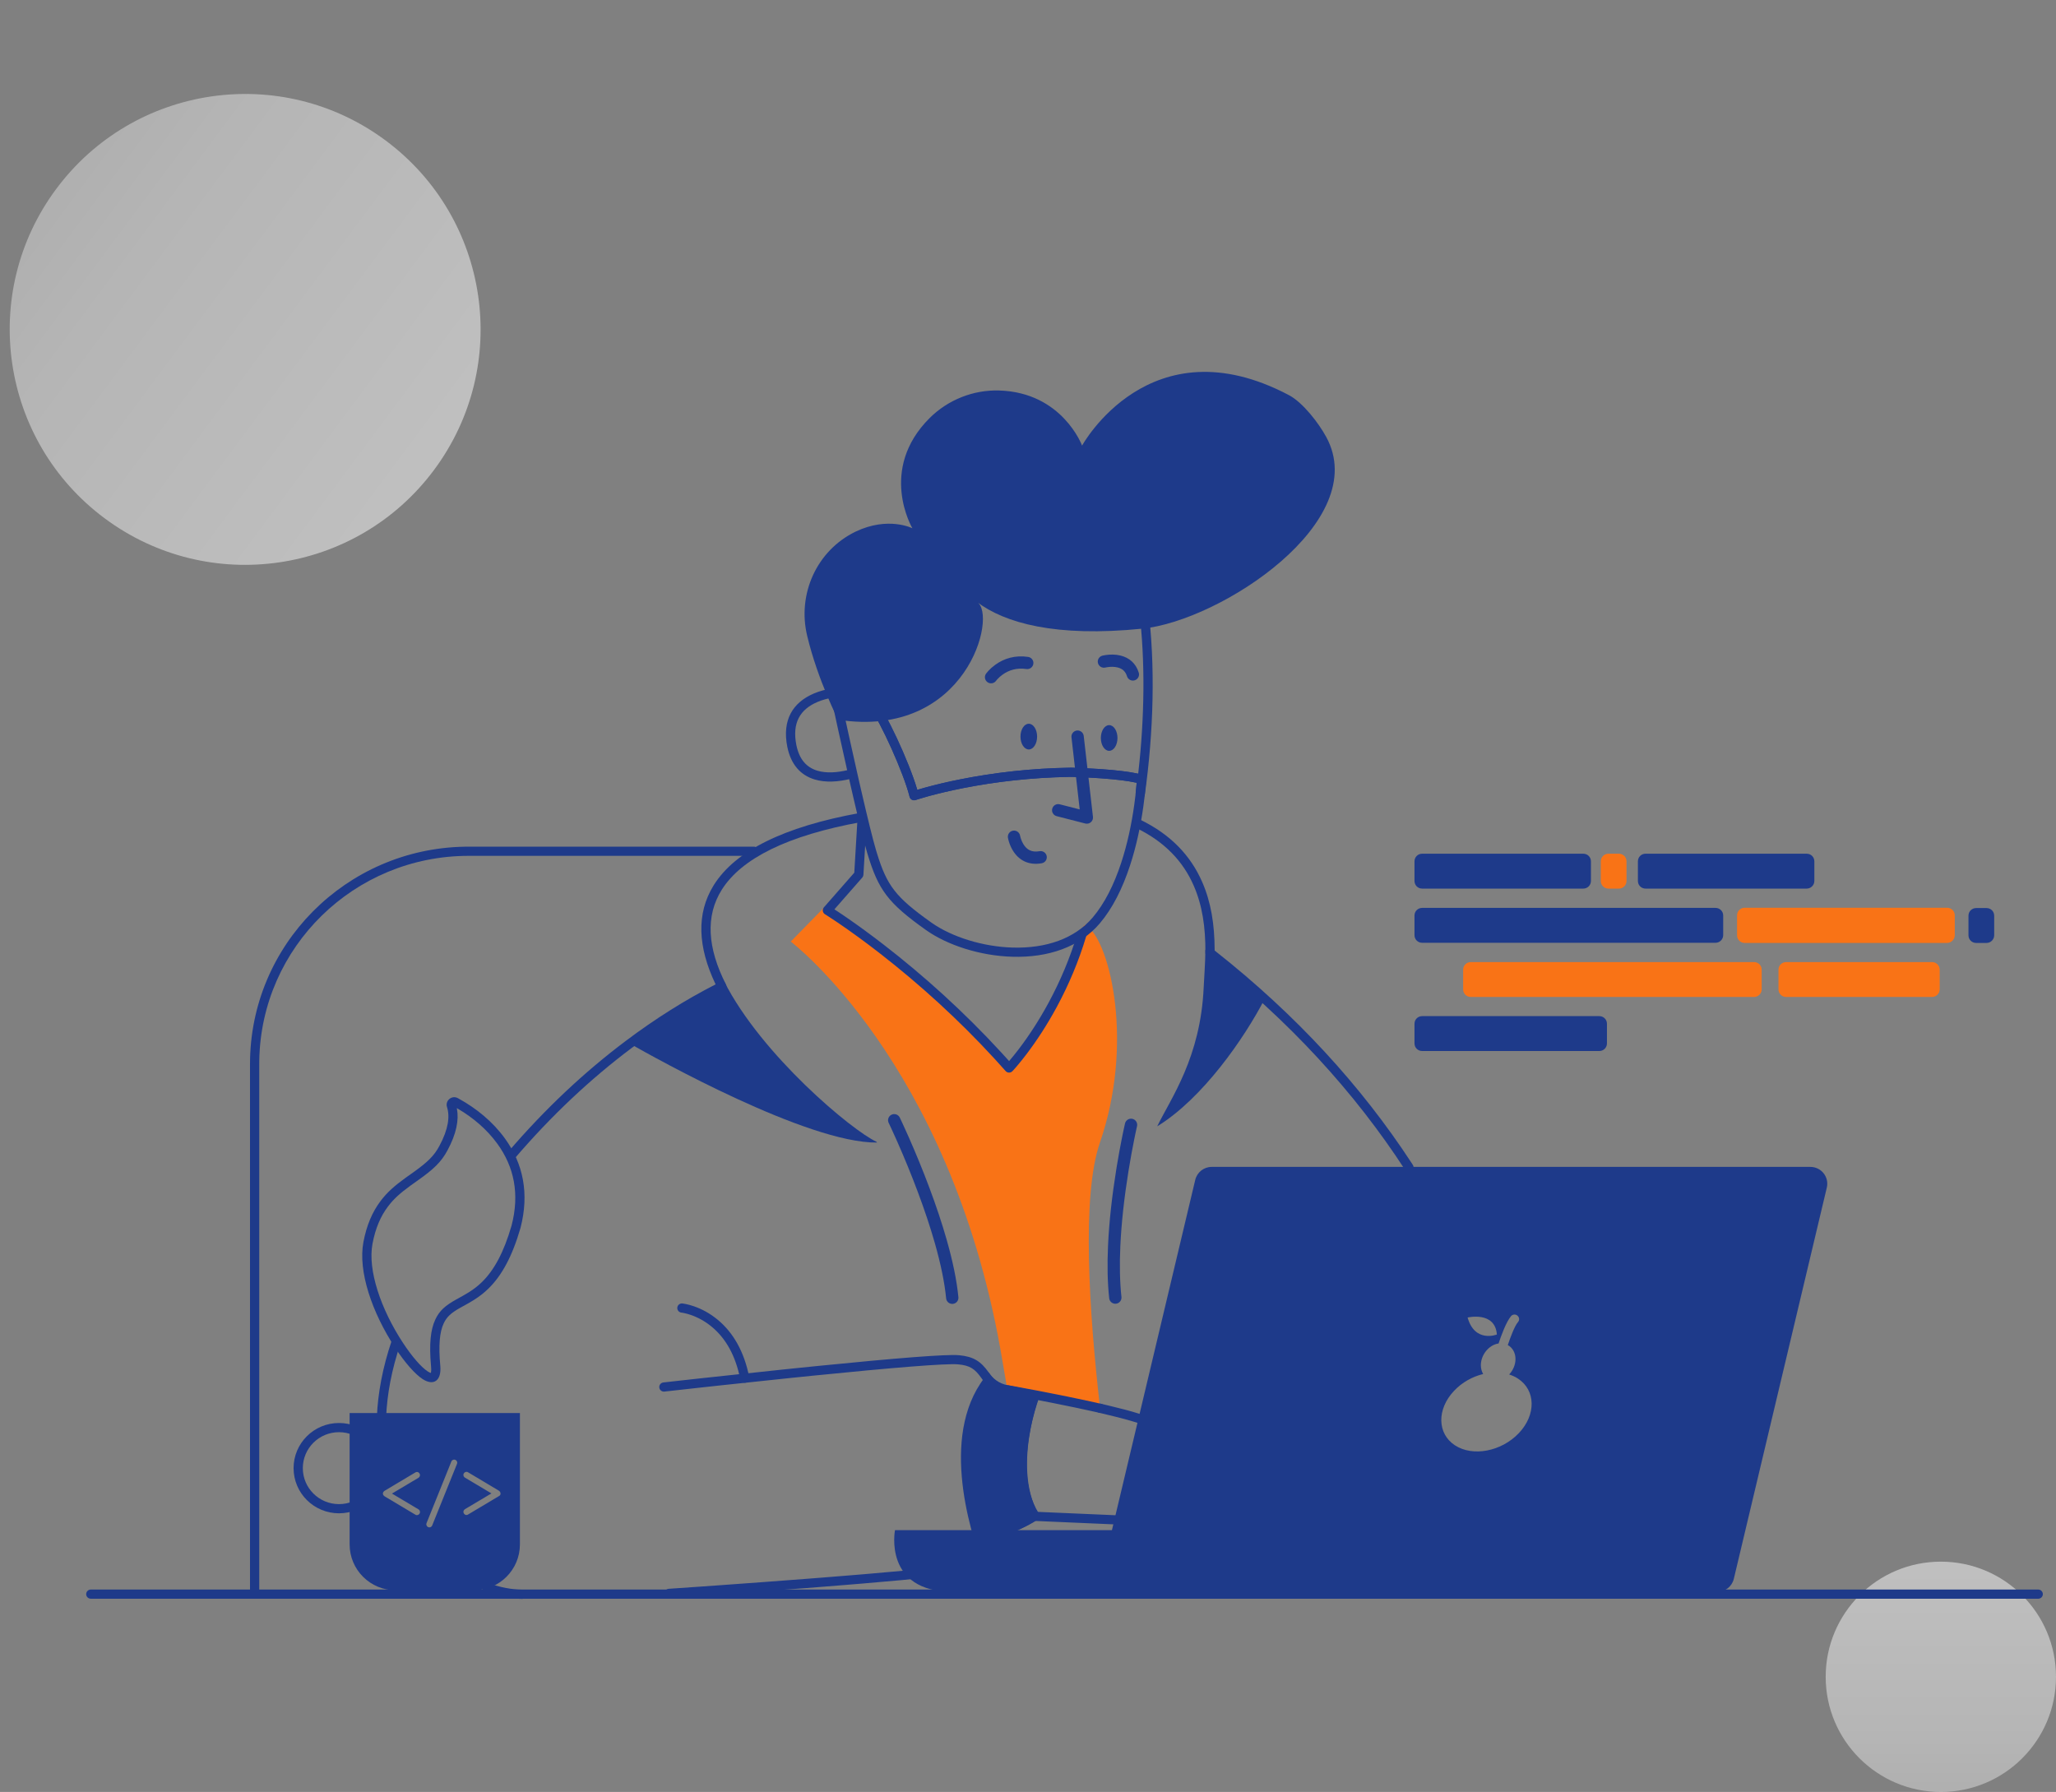 <svg width="366" height="319" viewBox="0 0 366 319" fill="none" xmlns="http://www.w3.org/2000/svg">
<rect x="0" y="0" width="366" height="319" fill="#808080" stroke="none"/>
<circle cx="43.641" cy="58.641" r="41.911" transform="rotate(126.639 43.641 58.641)" fill="url(#paint0_linear)" fill-opacity="0.5"/>
<circle cx="345.5" cy="298.5" r="20.5" fill="url(#paint1_linear)" fill-opacity="0.5"/>
<path fill-rule="evenodd" clip-rule="evenodd" d="M134.216 150.72C134.67 150.72 135.038 151.086 135.038 151.538C135.038 151.973 134.696 152.329 134.264 152.354L134.216 152.355H83.427C63.036 152.355 46.484 168.609 46.155 188.802L46.15 189.415V283.646C46.15 284.097 45.782 284.463 45.328 284.463C44.89 284.463 44.532 284.123 44.507 283.694L44.505 283.646V189.415C44.505 168.25 61.575 151.067 82.783 150.725L83.427 150.72H134.216Z" fill="#1E3A8A"/>
<path fill-rule="evenodd" clip-rule="evenodd" d="M153.118 144.711C153.565 144.63 153.993 144.925 154.074 145.369C154.155 145.813 153.859 146.239 153.412 146.32C140.109 148.725 131.999 152.847 128.508 158.357C125.539 163.043 125.93 168.746 129.221 175.231C129.426 175.635 129.262 176.127 128.856 176.33C123.587 178.957 118.026 182.359 112.332 186.644C105.179 192.027 98.244 198.489 91.7 206.132C91.405 206.475 90.886 206.517 90.54 206.224C90.195 205.932 90.153 205.416 90.447 205.072C97.071 197.337 104.093 190.793 111.34 185.34C116.755 181.265 122.056 177.975 127.111 175.379L127.391 175.235L127.345 175.137C124.23 168.585 123.933 162.643 127.018 157.643L127.116 157.485C130.9 151.513 139.405 147.19 153.118 144.711Z" fill="#1E3A8A"/>
<path fill-rule="evenodd" clip-rule="evenodd" d="M201.945 146.327C202.145 145.922 202.638 145.754 203.046 145.953C208.398 148.562 211.956 152.304 214.011 157.013C215.577 160.601 216.211 164.523 216.225 169.082L216.225 169.209L216.353 169.31C230.775 180.687 242.32 193.335 251.233 206.948L251.505 207.365C251.751 207.745 251.642 208.251 251.26 208.496C250.879 208.741 250.37 208.632 250.124 208.253C241.181 194.492 229.526 181.717 214.892 170.246C214.693 170.09 214.577 169.851 214.579 169.599C214.612 165.022 214.024 161.149 212.502 157.664C210.602 153.309 207.32 149.857 202.322 147.421C201.914 147.223 201.745 146.733 201.945 146.327Z" fill="#1E3A8A"/>
<path fill-rule="evenodd" clip-rule="evenodd" d="M85.913 282.337C86.065 281.912 86.535 281.689 86.963 281.84C89.043 282.573 91.094 282.966 92.949 282.992C93.403 282.998 93.766 283.369 93.76 283.821C93.753 284.272 93.38 284.633 92.926 284.627C90.883 284.598 88.657 284.171 86.413 283.381C85.985 283.23 85.761 282.763 85.913 282.337Z" fill="#1E3A8A"/>
<path fill-rule="evenodd" clip-rule="evenodd" d="M69.71 238.723C69.854 238.295 70.32 238.064 70.751 238.208C71.181 238.351 71.413 238.815 71.269 239.243C69.733 243.799 68.902 248.168 68.734 252.314C68.716 252.765 68.334 253.116 67.88 253.098C67.426 253.08 67.073 252.699 67.091 252.248C67.266 247.945 68.125 243.424 69.71 238.723Z" fill="#1E3A8A"/>
<path fill-rule="evenodd" clip-rule="evenodd" d="M195.804 250.455C193.885 233.533 192.515 212.905 195.804 203.394C201.862 185.845 197.695 168.106 193.611 164.917C191.556 162.874 194.708 173.365 179.359 189.987C162.913 170.912 146.687 161.566 146.687 161.566L140.766 167.615C140.766 167.615 168.943 188.925 178.098 240.236C178.536 242.743 178.947 245.087 179.304 247.24" fill="#F97316"/>
<path fill-rule="evenodd" clip-rule="evenodd" d="M153.457 145.216L153.506 145.217C153.943 145.243 154.28 145.604 154.279 146.034L154.278 146.082L153.702 155.728C153.692 155.889 153.636 156.042 153.539 156.17L153.501 156.217L148.536 161.879L149.007 162.188C149.269 162.361 149.547 162.546 149.84 162.743L150.366 163.1L150.852 163.434C152.815 164.788 154.975 166.362 157.288 168.15C164.443 173.681 171.597 180.117 178.276 187.392C178.609 187.755 178.94 188.119 179.269 188.484L179.634 188.891L179.674 188.845C180.157 188.283 180.692 187.626 181.268 186.875L181.401 186.7C183.195 184.34 184.991 181.595 186.667 178.495C188.738 174.666 190.479 170.561 191.782 166.21C191.911 165.778 192.369 165.531 192.804 165.66C193.239 165.789 193.487 166.244 193.358 166.677C192.022 171.139 190.238 175.345 188.116 179.27C186.398 182.447 184.556 185.262 182.713 187.686C182.113 188.476 181.551 189.172 181.041 189.771L180.924 189.907C180.761 190.097 180.613 190.265 180.482 190.411L180.229 190.686C179.896 191.035 179.334 191.025 179.015 190.663C178.371 189.935 177.72 189.212 177.062 188.495C170.585 181.439 163.653 175.179 156.712 169.777L156.278 169.441C153.895 167.598 151.676 165.986 149.674 164.612L149.108 164.226C148.573 163.863 148.086 163.541 147.652 163.259L147.173 162.95L146.857 162.751C146.441 162.495 146.343 161.939 146.637 161.559L146.67 161.519L152.077 155.352L152.636 145.985C152.661 145.566 152.998 145.24 153.409 145.217L153.457 145.216Z" fill="#1E3A8A"/>
<path fill-rule="evenodd" clip-rule="evenodd" d="M178.577 247.257C178.658 246.813 179.086 246.518 179.533 246.599L180.674 246.806C186.133 247.804 191.69 248.914 196.042 249.904C196.485 250.004 196.762 250.443 196.66 250.883C196.559 251.323 196.118 251.598 195.675 251.497L195.077 251.362C190.536 250.344 184.79 249.208 179.239 248.208C178.792 248.127 178.496 247.702 178.577 247.257Z" fill="#1E3A8A"/>
<path fill-rule="evenodd" clip-rule="evenodd" d="M195.058 250.515C195.161 250.075 195.603 249.802 196.045 249.904L197.115 250.155C201.723 251.249 204.434 252.08 205.402 252.802L205.515 252.889C207.212 254.203 211.202 257.918 214.899 261.623L215.7 262.43C219.883 266.666 222.477 269.656 222.726 270.791C223.093 272.373 221.877 273.621 220.086 273.824C218.721 273.978 217.206 273.542 215.833 272.563L215.707 272.472L215.924 272.757C216.444 273.448 216.786 273.955 216.935 274.267L216.95 274.3C217.613 275.812 216.258 277.428 214.288 277.51C212.572 277.582 210.606 276.614 208.555 274.561L208.397 274.401L208.433 274.461C208.694 274.902 208.889 275.263 209.014 275.538L209.061 275.645C209.426 276.511 209.121 277.419 208.336 277.951C207.63 278.43 206.625 278.556 205.539 278.3C203.126 277.73 200.587 275.444 198.364 271.449L198.316 271.362L178.034 270.483C177.597 270.464 177.254 270.109 177.248 269.679L177.249 269.631C177.268 269.196 177.625 268.855 178.058 268.849L178.106 268.85L198.855 269.749C199.147 269.762 199.41 269.927 199.546 270.184C201.63 274.109 203.93 276.239 205.92 276.709C207.113 276.991 207.682 276.605 207.544 276.277C207.245 275.568 206.077 273.725 204.344 271.187L204.052 270.76C203.353 269.741 202.609 268.677 201.861 267.617L201.004 266.411L200.398 265.565C199.995 265.005 200.425 264.231 201.116 264.273C201.886 264.319 203.632 265.975 207.569 270.891L208.208 271.695C210.547 274.646 212.666 275.942 214.219 275.877C215.136 275.839 215.592 275.294 215.447 274.962L215.424 274.915C215.093 274.269 213.319 272.043 210.689 268.94L210.371 268.565L209.675 267.748C208.97 266.924 208.242 266.079 207.507 265.234L206.352 263.908L205.136 262.521C204.454 261.75 205.528 260.703 206.286 261.359L206.321 261.39L215.851 270.429C217.16 271.752 218.669 272.339 219.899 272.199C220.812 272.096 221.24 271.658 221.121 271.149C220.776 269.573 208.308 257.055 204.41 254.107L204.354 254.067C203.508 253.498 200.485 252.612 195.672 251.497C195.23 251.394 194.955 250.955 195.058 250.515Z" fill="#1E3A8A"/>
<path fill-rule="evenodd" clip-rule="evenodd" d="M142.66 243.459L145.856 243.136C159.513 241.769 168.406 241.055 170.689 241.248C173.318 241.484 174.593 242.349 175.97 244.265L176.222 244.621C177.184 245.988 177.735 246.46 178.975 246.711L179.886 246.898C181.228 247.175 182.318 247.411 183.178 247.608L183.73 247.737L184.184 247.847C184.274 247.87 184.335 247.885 184.37 247.895C184.823 248.017 185.078 248.488 184.94 248.926L184.836 249.218L184.771 249.404C184.715 249.566 184.655 249.746 184.592 249.942C184.337 250.729 184.083 251.613 183.845 252.572C183.042 255.811 182.625 259.079 182.799 262.108C182.959 264.904 183.62 267.329 184.852 269.288C185.055 269.61 185.007 270.03 184.737 270.299L184.689 270.344C184.626 270.403 184.535 270.48 184.414 270.574C184.173 270.762 183.871 270.972 183.502 271.199C182.514 271.808 181.217 272.444 179.57 273.081L179.378 273.155C178.233 273.591 177.761 274.115 177.076 275.5L176.808 276.054L176.703 276.263C175.705 278.218 174.553 279.253 172.081 279.887L171.966 279.915C169.994 280.382 163.622 281.049 153.704 281.882L151.034 282.103C149.362 282.24 147.615 282.38 145.801 282.522L143.501 282.701C139.119 283.04 134.541 283.379 129.933 283.709L125.606 284.017L120.556 284.367L119.169 284.461C118.716 284.492 118.323 284.151 118.293 283.701C118.263 283.267 118.581 282.888 119.01 282.835L124.401 282.462L127.374 282.253C132.798 281.868 138.223 281.469 143.373 281.071L146.653 280.815C148.603 280.661 150.472 280.51 152.249 280.363L154.744 280.153C164.035 279.362 170.047 278.719 171.671 278.303C173.674 277.79 174.471 277.059 175.284 275.43L175.604 274.772C176.44 273.084 177.145 272.277 178.69 271.667L178.79 271.628C180.434 271.002 181.7 270.386 182.636 269.81C182.777 269.723 182.905 269.64 183.021 269.561L183.083 269.519L183.008 269.381C181.934 267.377 181.342 265.029 181.169 262.409L181.157 262.201C180.973 258.987 181.409 255.565 182.248 252.18C182.475 251.266 182.716 250.417 182.959 249.649L183.083 249.264L182.345 249.096C181.375 248.879 180.151 248.619 178.646 248.313C176.973 247.974 176.127 247.296 175.021 245.763L174.695 245.304C173.545 243.679 172.671 243.068 170.545 242.877C168.356 242.692 158.909 243.462 144.741 244.892L142.182 245.152C141.749 245.196 141.313 245.241 140.875 245.286C136.736 245.713 132.486 246.164 128.282 246.62L123.876 247.102L118.274 247.725C117.823 247.776 117.416 247.454 117.364 247.005C117.315 246.573 117.614 246.181 118.04 246.107L118.125 246.096L123.082 245.544C123.688 245.477 124.314 245.408 124.959 245.338C129.655 244.823 134.459 244.308 139.147 243.821L140.705 243.66C141.363 243.592 142.015 243.525 142.66 243.459Z" fill="#1E3A8A"/>
<path fill-rule="evenodd" clip-rule="evenodd" d="M120.57 232.772C120.614 232.322 121.017 231.994 121.469 232.038L121.541 232.046C121.662 232.061 121.836 232.089 122.055 232.133C122.49 232.221 122.97 232.35 123.485 232.526C124.947 233.026 126.407 233.811 127.769 234.942C130.5 237.21 132.475 240.567 133.378 245.176C133.465 245.619 133.174 246.048 132.728 246.135C132.283 246.221 131.851 245.932 131.764 245.489C130.932 241.246 129.153 238.222 126.714 236.196C125.515 235.2 124.231 234.51 122.95 234.072C122.504 233.92 122.093 233.81 121.727 233.736L121.555 233.703C121.504 233.694 121.46 233.686 121.422 233.68L121.308 233.665C120.856 233.621 120.525 233.221 120.57 232.772Z" fill="#1E3A8A"/>
<path fill-rule="evenodd" clip-rule="evenodd" d="M179.715 272.937C183.881 271.383 185.224 270.13 185.224 270.13C179.824 261.737 185.224 247.867 185.224 247.867C185.224 247.867 183.799 247.485 179.441 246.613C177.686 246.259 176.755 245.36 176.014 244.351C167.052 254.461 172.534 272.174 174.918 278.605C177.029 276.779 176.563 274.136 179.715 272.937Z" fill="#1E3A8A"/>
<path fill-rule="evenodd" clip-rule="evenodd" d="M215.402 169.605L214.579 169.06C214.552 171.621 214.36 173.91 214.278 175.709C213.73 188.271 208.44 195.492 206 200.506C214.086 195.547 221.486 184.865 225.132 177.834C222.117 175.055 218.855 172.302 215.402 169.605Z" fill="#1E3A8A"/>
<path fill-rule="evenodd" clip-rule="evenodd" d="M156.033 203.258C151.703 201.269 135.586 187.862 128.926 174.728C124.595 176.88 118.455 181.022 112.096 185.764C116.783 188.434 143.754 203.504 156.116 203.395C156.088 203.34 156.061 203.286 156.033 203.258Z" fill="#1E3A8A"/>
<path fill-rule="evenodd" clip-rule="evenodd" d="M158.711 198.434C159.239 198.181 159.871 198.388 160.148 198.894L160.205 199.01L160.428 199.48L160.631 199.915C160.964 200.633 161.332 201.444 161.727 202.337L161.826 202.561C163.061 205.365 164.295 208.367 165.448 211.448C166.645 214.645 167.685 217.747 168.522 220.691C169.604 224.493 170.321 227.93 170.61 230.922C170.668 231.521 170.226 232.054 169.623 232.111C169.021 232.169 168.485 231.729 168.427 231.13C168.153 228.285 167.461 224.97 166.413 221.285C165.592 218.402 164.57 215.353 163.393 212.208C162.256 209.168 161.036 206.204 159.817 203.436L159.527 202.781C159.21 202.07 158.913 201.417 158.64 200.828L158.353 200.215L158.197 199.888C157.935 199.345 158.165 198.694 158.711 198.434Z" fill="#1E3A8A"/>
<path fill-rule="evenodd" clip-rule="evenodd" d="M201.588 199.172C202.159 199.303 202.522 199.857 202.42 200.424L202.28 201.057L202.149 201.663C202.081 201.984 202.009 202.33 201.934 202.701C201.576 204.469 201.217 206.421 200.883 208.499C200.143 213.095 199.627 217.631 199.436 221.864C199.286 225.193 199.343 228.222 199.635 230.881C199.7 231.479 199.266 232.017 198.664 232.082C198.062 232.148 197.521 231.715 197.455 231.117C197.15 228.337 197.091 225.199 197.246 221.766C197.441 217.442 197.966 212.826 198.718 208.154L198.846 207.37C199.126 205.684 199.421 204.086 199.716 202.609L199.784 202.27C199.861 201.893 199.934 201.54 200.004 201.213L200.18 200.399L200.273 199.988C200.409 199.401 200.998 199.036 201.588 199.172Z" fill="#1E3A8A"/>
<path fill-rule="evenodd" clip-rule="evenodd" d="M288.173 158.187H286.337C285.569 158.187 284.966 157.587 284.966 156.824V153.336C284.966 152.573 285.569 151.974 286.337 151.974H288.173C288.94 151.974 289.543 152.573 289.543 153.336V156.824C289.543 157.587 288.94 158.187 288.173 158.187Z" fill="#F97316"/>
<path fill-rule="evenodd" clip-rule="evenodd" d="M281.841 158.187H253.171C252.404 158.187 251.801 157.587 251.801 156.824V153.336C251.801 152.573 252.404 151.974 253.171 151.974H281.841C282.609 151.974 283.212 152.573 283.212 153.336V156.824C283.212 157.587 282.609 158.187 281.841 158.187Z" fill="#1E3A8A"/>
<path fill-rule="evenodd" clip-rule="evenodd" d="M284.692 187.099H253.171C252.404 187.099 251.801 186.5 251.801 185.737V182.249C251.801 181.485 252.404 180.886 253.171 180.886H284.692C285.46 180.886 286.063 181.485 286.063 182.249V185.737C286.063 186.5 285.46 187.099 284.692 187.099Z" fill="#1E3A8A"/>
<path fill-rule="evenodd" clip-rule="evenodd" d="M312.238 177.48H261.833C261.065 177.48 260.462 176.88 260.462 176.117V172.629C260.462 171.866 261.065 171.267 261.833 171.267H312.238C313.006 171.267 313.609 171.866 313.609 172.629V176.117C313.609 176.88 312.978 177.48 312.238 177.48Z" fill="#F97316"/>
<path fill-rule="evenodd" clip-rule="evenodd" d="M343.923 177.48H317.967C317.199 177.48 316.596 176.88 316.596 176.117V172.629C316.596 171.866 317.199 171.267 317.967 171.267H343.923C344.691 171.267 345.294 171.866 345.294 172.629V176.117C345.294 176.88 344.663 177.48 343.923 177.48Z" fill="#F97316"/>
<path fill-rule="evenodd" clip-rule="evenodd" d="M353.626 167.861H351.79C351.022 167.861 350.419 167.261 350.419 166.498V163.01C350.419 162.247 351.022 161.648 351.79 161.648H353.626C354.393 161.648 354.996 162.247 354.996 163.01V166.498C354.996 167.234 354.393 167.861 353.626 167.861Z" fill="#1E3A8A"/>
<path fill-rule="evenodd" clip-rule="evenodd" d="M305.386 167.833H253.171C252.404 167.833 251.801 167.234 251.801 166.471V162.983C251.801 162.22 252.404 161.62 253.171 161.62H305.386C306.153 161.62 306.756 162.22 306.756 162.983V166.471C306.756 167.234 306.126 167.833 305.386 167.833Z" fill="#1E3A8A"/>
<path fill-rule="evenodd" clip-rule="evenodd" d="M321.612 158.187H292.942C292.175 158.187 291.572 157.587 291.572 156.824V153.336C291.572 152.573 292.175 151.974 292.942 151.974H321.612C322.38 151.974 322.983 152.573 322.983 153.336V156.824C322.983 157.587 322.352 158.187 321.612 158.187Z" fill="#1E3A8A"/>
<path fill-rule="evenodd" clip-rule="evenodd" d="M346.609 167.861H310.594C309.826 167.861 309.223 167.261 309.223 166.498V162.955C309.223 162.192 309.826 161.593 310.594 161.593H346.609C347.377 161.593 347.98 162.192 347.98 162.955V166.498C347.98 167.234 347.349 167.861 346.609 167.861Z" fill="#F97316"/>
<path fill-rule="evenodd" clip-rule="evenodd" d="M322.27 207.727H215.703C214.305 207.727 213.099 208.681 212.77 210.044L197.942 272.392H159.322C159.322 272.392 157.185 283.373 169.656 283.373C175.987 283.373 305.715 283.373 305.715 283.373C307.113 283.373 308.319 282.42 308.648 281.057L325.203 211.406C325.641 209.526 324.216 207.727 322.27 207.727ZM266.465 237.566C266.465 237.566 262.545 239.119 261.257 234.541C261.257 234.541 266.163 233.369 266.465 237.566ZM270.384 255.115C267.287 258.385 262.189 259.366 259.01 257.295C255.83 255.224 255.748 250.864 258.845 247.594C260.27 246.068 262.134 245.06 264.025 244.597C263.779 244.161 263.614 243.643 263.614 243.043C263.614 241.218 264.985 239.474 266.684 239.174C266.712 239.174 266.739 239.174 266.766 239.174C267.205 237.839 268.109 235.332 268.987 234.296C269.288 233.942 269.809 233.915 270.138 234.214C270.494 234.514 270.521 235.032 270.22 235.359C269.617 236.067 268.877 238.057 268.411 239.446C269.233 239.882 269.781 240.809 269.781 241.926C269.781 242.962 269.343 243.943 268.658 244.678C269.206 244.869 269.754 245.087 270.22 245.414C273.399 247.485 273.482 251.845 270.384 255.115Z" fill="#1E3A8A"/>
<path fill-rule="evenodd" clip-rule="evenodd" d="M60.348 253.316C55.882 253.316 52.262 256.916 52.262 261.355C52.262 265.795 55.882 269.394 60.348 269.394C64.814 269.394 68.434 265.795 68.434 261.355C68.434 256.916 64.814 253.316 60.348 253.316ZM60.348 254.952C63.905 254.952 66.789 257.819 66.789 261.355C66.789 264.892 63.905 267.759 60.348 267.759C56.791 267.759 53.907 264.892 53.907 261.355C53.907 257.819 56.791 254.952 60.348 254.952Z" fill="#1E3A8A"/>
<path fill-rule="evenodd" clip-rule="evenodd" d="M62.239 251.545V274.926C62.239 279.449 65.912 283.101 70.462 283.101H84.331C88.881 283.101 92.554 279.449 92.554 274.926V251.545H62.239ZM74.491 268.685C74.683 268.822 74.765 268.958 74.765 269.176C74.765 269.339 74.71 269.448 74.601 269.557C74.491 269.666 74.354 269.721 74.217 269.721C74.107 269.721 74.025 269.694 73.943 269.639L68.461 266.369C68.269 266.233 68.16 266.069 68.16 265.879C68.16 265.688 68.269 265.524 68.461 265.388L73.943 262.118C74.025 262.064 74.107 262.037 74.217 262.037C74.382 262.037 74.491 262.091 74.601 262.2C74.71 262.309 74.765 262.445 74.765 262.582C74.765 262.772 74.683 262.936 74.491 263.072L69.777 265.879L74.491 268.685ZM81.343 260.62L76.93 271.574C76.903 271.628 76.876 271.683 76.821 271.737C76.711 271.846 76.574 271.901 76.437 271.901C76.3 271.901 76.163 271.846 76.053 271.737C75.944 271.628 75.889 271.492 75.889 271.356C75.889 271.274 75.916 271.192 75.944 271.111L80.357 260.156C80.384 260.102 80.412 260.047 80.466 259.993C80.576 259.884 80.713 259.829 80.85 259.829C80.987 259.829 81.124 259.884 81.234 259.993C81.343 260.102 81.398 260.238 81.398 260.374C81.398 260.456 81.371 260.538 81.343 260.62ZM88.799 266.342L83.317 269.612C83.235 269.666 83.152 269.694 83.043 269.694C82.878 269.694 82.769 269.639 82.659 269.53C82.549 269.421 82.495 269.285 82.495 269.149C82.495 268.958 82.577 268.794 82.769 268.658L87.483 265.851L82.769 263.045C82.577 262.908 82.495 262.772 82.495 262.554C82.495 262.391 82.549 262.282 82.659 262.173C82.769 262.064 82.906 262.009 83.043 262.009C83.152 262.009 83.235 262.036 83.317 262.091L88.799 265.361C88.991 265.497 89.1 265.661 89.1 265.851C89.128 266.069 89.018 266.233 88.799 266.342Z" fill="#1E3A8A"/>
<path fill-rule="evenodd" clip-rule="evenodd" d="M79.572 197.071C80.111 198.746 79.826 201.015 78.207 204.016C77.276 205.753 76.126 206.862 73.694 208.608L72.359 209.556L72.223 209.653C70.206 211.106 68.915 212.254 67.75 213.796C66.278 215.747 65.259 218.112 64.693 221.12C63.719 226.294 66.205 233.62 70.349 239.934C72.082 242.575 73.878 244.627 75.261 245.516C77.219 246.776 78.621 245.745 78.38 243.159C78.038 239.493 78.26 237.129 78.981 235.588C79.529 234.417 80.287 233.738 81.888 232.828L83.124 232.143L83.424 231.974C83.76 231.783 84.055 231.607 84.347 231.424C85.313 230.815 86.157 230.166 86.963 229.377C89.319 227.068 91.19 223.675 92.659 218.58C94.254 212.43 93.112 207.132 89.895 202.682C87.684 199.625 84.758 197.286 81.687 195.59L81.484 195.479C80.417 194.914 79.218 195.944 79.572 197.071ZM81.319 197.263L81.468 197.349C84.132 198.907 86.648 200.993 88.559 203.637C91.501 207.705 92.536 212.507 91.072 218.151C89.682 222.97 87.948 226.116 85.808 228.212C85.092 228.914 84.34 229.493 83.467 230.042C83.159 230.236 82.843 230.423 82.464 230.636L81.198 231.337C79.243 232.434 78.227 233.323 77.49 234.898C76.637 236.72 76.385 239.293 76.724 243.111L76.742 243.309C76.782 243.739 76.773 244.07 76.725 244.294L76.715 244.339L76.704 244.378L76.695 244.404L76.715 244.409C76.585 244.384 76.392 244.296 76.154 244.143C75.007 243.405 73.345 241.506 71.726 239.04C67.792 233.045 65.43 226.088 66.309 221.421C66.83 218.654 67.748 216.523 69.066 214.777C70.08 213.434 71.221 212.406 73.018 211.101L73.609 210.677L74.362 210.143C77.186 208.14 78.54 206.872 79.657 204.787C81.25 201.835 81.711 199.381 81.346 197.399L81.319 197.263Z" fill="#1E3A8A"/>
<path fill-rule="evenodd" clip-rule="evenodd" d="M149.605 122.408C150.059 122.399 150.434 122.759 150.442 123.21C150.45 123.645 150.114 124.007 149.683 124.04L149.491 124.048C149.438 124.051 149.375 124.056 149.301 124.061C149.018 124.083 148.701 124.119 148.358 124.172C147.381 124.323 146.406 124.581 145.504 124.968C142.457 126.274 140.974 128.652 141.764 132.628C142.283 135.185 143.567 136.613 145.503 137.195C147.074 137.667 149.017 137.565 151.118 137.038C151.559 136.928 152.005 137.193 152.116 137.631C152.227 138.069 151.96 138.513 151.52 138.624C149.156 139.216 146.934 139.333 145.027 138.76C142.506 138.002 140.79 136.094 140.152 132.948C139.2 128.161 141.134 125.061 144.853 123.467C145.894 123.02 147 122.728 148.105 122.556L148.321 122.524C148.883 122.445 149.327 122.413 149.605 122.408Z" fill="#1E3A8A"/>
<path fill-rule="evenodd" clip-rule="evenodd" d="M179.595 92.844L179.592 92.844C166.735 93.901 158.577 99.863 154.278 109.107C152.781 112.327 151.848 115.763 151.371 119.241C151.063 121.492 150.979 123.456 151.026 124.981L151.035 125.241L151.045 125.427L151.045 125.46L151.046 125.507C151.072 125.962 151.471 126.312 151.934 126.274L154.862 126.036L154.888 126.069C156.708 128.419 160.879 137.615 161.923 141.841C162.034 142.292 162.498 142.557 162.941 142.434L163.347 142.303L163.526 142.247C163.978 142.106 164.512 141.949 165.124 141.78L165.609 141.648C167.247 141.207 169.106 140.769 171.165 140.357L171.574 140.276C177.322 139.149 183.581 138.429 190.191 138.302L190.644 138.294L191.131 138.307C191.465 138.318 191.837 138.33 192.24 138.346C193.361 138.391 194.528 138.452 195.687 138.532L196.288 138.575C198.738 138.757 200.779 139.004 202.188 139.315L202.337 139.349L202.31 139.699C202.271 140.165 202.224 140.679 202.167 141.236C202.058 142.301 203.651 142.492 203.8 141.432C205.353 130.388 205.713 118.326 204.349 107.914C203.382 100.592 198.903 96.148 192.096 94.06C189.635 93.304 186.999 92.902 184.304 92.775C182.498 92.691 180.986 92.734 179.595 92.844ZM184.226 94.409C186.792 94.529 189.295 94.911 191.611 95.622C197.848 97.536 201.843 101.499 202.718 108.126L202.774 108.56C203.905 117.552 203.746 127.788 202.644 137.483L202.615 137.735L202.563 137.723C200.929 137.36 198.602 137.093 195.8 136.9C194.792 136.831 193.78 136.776 192.795 136.733L192.305 136.713C191.955 136.699 191.628 136.687 191.328 136.678L190.669 136.659L190.639 136.659C183.591 136.764 176.93 137.535 170.84 138.754C168.64 139.194 166.662 139.665 164.929 140.138L164.514 140.252C164.179 140.346 163.867 140.436 163.579 140.521L163.291 140.608L163.274 140.548C161.806 135.552 157.569 126.431 155.802 124.618L155.761 124.579C155.593 124.429 155.37 124.354 155.144 124.372L152.662 124.574L152.66 124.485C152.644 123.114 152.735 121.401 153.001 119.462C153.457 116.135 154.348 112.854 155.771 109.793C159.787 101.158 167.323 95.593 179.362 94.505L179.725 94.474C181.052 94.369 182.498 94.327 184.226 94.409Z" fill="#1E3A8A"/>
<path fill-rule="evenodd" clip-rule="evenodd" d="M155.148 124.399L149.063 124.862C148.584 124.899 148.242 125.334 148.313 125.8L148.339 125.927L149.014 129.038L149.254 130.136C149.864 132.922 150.483 135.709 151.084 138.356L151.441 139.926L151.879 141.83C152.946 146.435 153.793 149.858 154.35 151.744L154.424 151.992C156.361 158.402 158.045 160.733 164.792 165.528C168.651 168.285 174.509 170.142 180.162 170.316C186.626 170.514 192.224 168.565 195.775 164.382C198.028 161.729 199.803 158.221 201.165 154.065C202.263 150.715 203.033 147.135 203.535 143.556C203.711 142.304 203.84 141.141 203.93 140.096L203.963 139.701C203.97 139.617 203.976 139.536 203.982 139.457L204.01 139.05L204.026 138.768C204.043 138.393 203.801 138.054 203.439 137.947C201.819 137.467 199.149 137.13 195.8 136.9C194.792 136.831 193.78 136.776 192.795 136.733L192.305 136.713C191.955 136.699 191.628 136.687 191.328 136.678L190.669 136.659L190.639 136.659C183.591 136.764 176.93 137.535 170.84 138.754C168.64 139.194 166.662 139.665 164.929 140.138L164.514 140.252C164.179 140.346 163.867 140.436 163.579 140.521L163.291 140.608L163.273 140.546C161.803 135.539 157.563 126.424 155.797 124.641C155.627 124.469 155.39 124.381 155.148 124.399ZM154.863 126.061L154.891 126.095C156.704 128.416 160.876 137.606 161.923 141.841C162.034 142.292 162.498 142.557 162.941 142.434L163.347 142.303L163.526 142.247C163.978 142.106 164.512 141.949 165.124 141.78L165.609 141.648C167.247 141.207 169.106 140.769 171.165 140.357L171.574 140.276C177.322 139.149 183.581 138.429 190.191 138.302L190.644 138.294L191.131 138.307C191.465 138.318 191.837 138.33 192.24 138.346C193.361 138.391 194.528 138.452 195.687 138.532L196.288 138.575C198.738 138.757 200.779 139.004 202.188 139.315L202.341 139.35L202.314 139.698C202.307 139.781 202.3 139.867 202.292 139.956C202.204 140.973 202.078 142.108 201.906 143.33C201.417 146.821 200.666 150.31 199.601 153.558C198.3 157.53 196.616 160.857 194.518 163.327C191.328 167.085 186.215 168.866 180.213 168.682C174.949 168.52 169.486 166.808 165.897 164.303L165.75 164.199C159.425 159.704 157.892 157.666 156.108 151.88L155.951 151.361C155.375 149.427 154.454 145.684 153.286 140.615L152.963 139.206L152.688 137.997C152.227 135.963 151.755 133.848 151.284 131.713L150.563 128.427L150.128 126.421L154.863 126.061Z" fill="#1E3A8A"/>
<path fill-rule="evenodd" clip-rule="evenodd" d="M149.209 128.13C149.209 128.13 145.591 121.127 143.699 113.224C141.89 105.785 145.371 97.992 152.306 94.64C158.117 91.86 162.42 94.04 162.42 94.04C162.42 94.04 156.253 83.631 165.49 74.42C168.751 71.177 173.246 69.379 177.851 69.515C189.116 69.842 192.625 79.325 192.625 79.325C192.625 79.325 204.685 57.28 229.435 70.333C231.929 71.641 234.753 75.32 236.096 77.799C244.264 92.787 217.32 110.527 203.314 111.916C187.91 113.47 178.893 110.908 173.932 107.175C177.604 109.382 172.123 131.645 149.209 128.13Z" fill="#1E3A8A"/>
<path fill-rule="evenodd" clip-rule="evenodd" d="M180.334 147.873C180.914 147.779 181.461 148.156 181.582 148.721L181.601 148.821C181.617 148.902 181.651 149.038 181.704 149.211C181.815 149.569 181.968 149.927 182.165 150.253C182.79 151.289 183.67 151.772 185.061 151.527C185.657 151.422 186.226 151.818 186.331 152.411C186.437 153.003 186.039 153.569 185.443 153.674C183.084 154.089 181.347 153.136 180.284 151.374C179.989 150.885 179.768 150.368 179.609 149.853C179.511 149.539 179.454 149.287 179.428 149.124C179.331 148.53 179.736 147.97 180.334 147.873Z" fill="#1E3A8A"/>
<path fill-rule="evenodd" clip-rule="evenodd" d="M191.706 130.044C192.29 129.979 192.818 130.381 192.912 130.951L192.919 131.005L194.564 145.42C194.648 146.162 193.976 146.762 193.25 146.61L193.2 146.598L188.102 145.29C187.516 145.14 187.163 144.545 187.315 143.962C187.461 143.398 188.027 143.051 188.595 143.167L188.65 143.179L192.205 144.091L190.74 131.25C190.674 130.67 191.079 130.145 191.652 130.052L191.706 130.044Z" fill="#1E3A8A"/>
<path fill-rule="evenodd" clip-rule="evenodd" d="M197.449 133.662C198.266 133.662 198.929 132.637 198.929 131.373C198.929 130.109 198.266 129.084 197.449 129.084C196.631 129.084 195.969 130.109 195.969 131.373C195.969 132.637 196.631 133.662 197.449 133.662Z" fill="#1E3A8A"/>
<path fill-rule="evenodd" clip-rule="evenodd" d="M183.141 133.417C183.959 133.417 184.621 132.392 184.621 131.128C184.621 129.863 183.959 128.839 183.141 128.839C182.324 128.839 181.661 129.863 181.661 131.128C181.661 132.392 182.324 133.417 183.141 133.417Z" fill="#1E3A8A"/>
<path fill-rule="evenodd" clip-rule="evenodd" d="M177.136 118.367C178.754 117.188 180.735 116.602 183.029 116.942C183.628 117.031 184.041 117.586 183.951 118.181C183.862 118.777 183.304 119.187 182.705 119.098C181.024 118.849 179.61 119.267 178.431 120.126C178.099 120.368 177.812 120.627 177.574 120.884L177.499 120.967C177.419 121.057 177.364 121.125 177.335 121.164L177.325 121.179C176.978 121.672 176.295 121.793 175.798 121.448C175.302 121.104 175.18 120.424 175.527 119.93L175.579 119.859C175.666 119.743 175.793 119.589 175.961 119.407C176.291 119.051 176.682 118.697 177.136 118.367Z" fill="#1E3A8A"/>
<path fill-rule="evenodd" clip-rule="evenodd" d="M196.759 116.618C197.637 116.481 198.569 116.477 199.475 116.7C201.024 117.08 202.199 118.075 202.717 119.742C202.896 120.317 202.572 120.928 201.993 121.105C201.433 121.278 200.839 120.981 200.64 120.439L200.622 120.386C200.345 119.493 199.788 119.022 198.949 118.816C198.368 118.673 197.712 118.676 197.098 118.772L196.96 118.795C196.906 118.805 196.863 118.814 196.831 118.821L196.793 118.83C196.207 118.981 195.608 118.632 195.456 118.049C195.303 117.467 195.655 116.872 196.241 116.72L196.324 116.7C196.433 116.675 196.58 116.646 196.759 116.618Z" fill="#1E3A8A"/>
<path fill-rule="evenodd" clip-rule="evenodd" d="M362.836 282.965C363.29 282.965 363.658 283.331 363.658 283.782C363.658 284.217 363.315 284.573 362.884 284.598L362.836 284.599H16.164C15.71 284.599 15.342 284.233 15.342 283.782C15.342 283.347 15.684 282.991 16.116 282.966L16.164 282.965H362.836Z" fill="#1E3A8A"/>
<defs>
<linearGradient id="paint0_linear" x1="1.73" y1="16.73" x2="1.73" y2="100.552" gradientUnits="userSpaceOnUse">
<stop stop-color="white"/>
<stop offset="0.774" stop-color="#EAEAEA"/>
<stop offset="1" stop-color="#DFDFDF"/>
</linearGradient>
<linearGradient id="paint1_linear" x1="325" y1="278" x2="325" y2="319" gradientUnits="userSpaceOnUse">
<stop stop-color="white"/>
<stop offset="0.774" stop-color="#EAEAEA"/>
<stop offset="1" stop-color="#DFDFDF"/>
</linearGradient>
</defs>
</svg>

